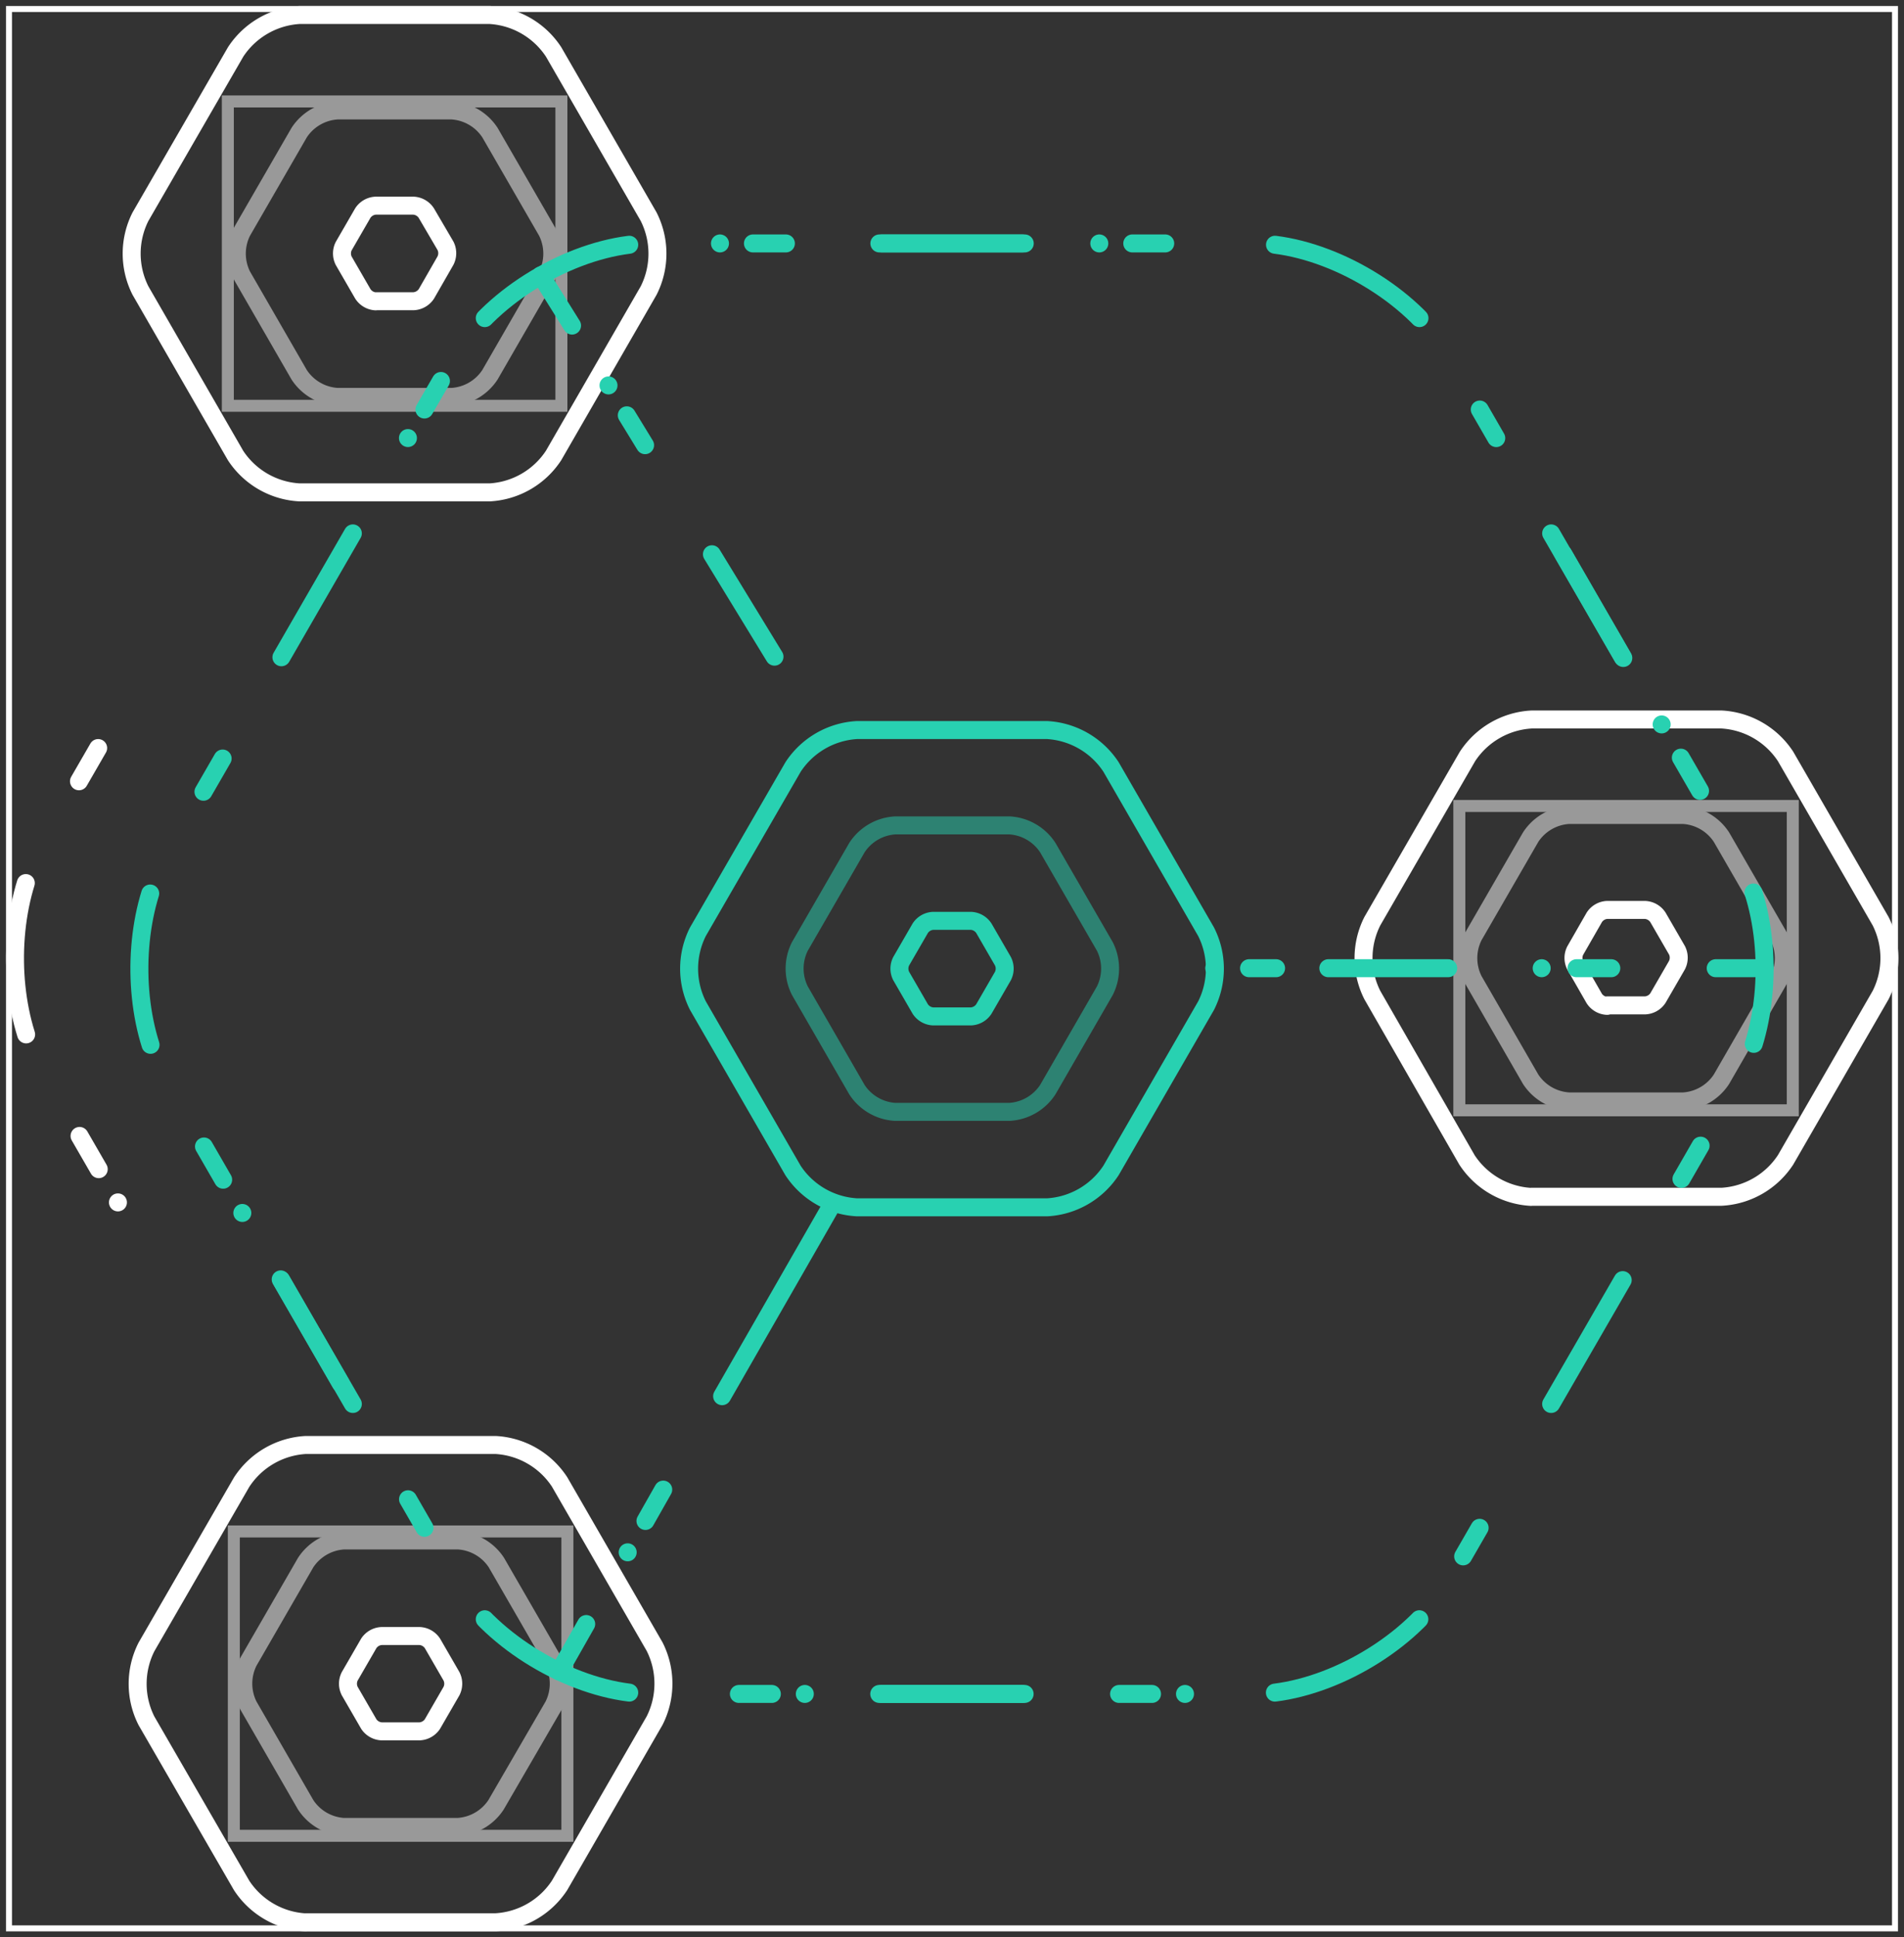 <svg id="Layer_1" data-name="Layer 1" xmlns="http://www.w3.org/2000/svg" xmlns:xlink="http://www.w3.org/1999/xlink" viewBox="0 0 158.86 161.56"><rect x="0" y="0" width="158.86" height="161.56" fill="#333333" stroke="none"/><defs><clipPath id="clip-path" transform="translate(0.5 0.5)"><rect width="157.86" height="160.56" style="fill:none"/></clipPath><clipPath id="clip-path-2" transform="translate(0.5 0.5)"><rect width="157.86" height="160.56" style="fill:none;stroke:#fff;stroke-miterlimit:10"/></clipPath><clipPath id="clip-path-3" transform="translate(0.5 0.5)"><rect x="121.26" y="66.71" width="27.82" height="25.38" style="fill:none;stroke:#fff;stroke-miterlimit:10"/></clipPath><clipPath id="clip-path-4" transform="translate(0.5 0.5)"><rect x="19.01" y="127.21" width="27.83" height="25.38" style="fill:none;stroke:#fff;stroke-miterlimit:10"/></clipPath><clipPath id="clip-path-5" transform="translate(0.5 0.5)"><rect x="18.51" y="7.96" width="27.83" height="25.38" style="fill:none;stroke:#fff;stroke-miterlimit:10"/></clipPath></defs><title>Vector Smart Object</title><g style="clip-path:url(#clip-path)"><g style="clip-path:url(#clip-path-2)"><line x1="9.84" y1="100.27" x2="4.24" y2="90.58" style="fill:none;stroke:#fff;stroke-linecap:round;stroke-linejoin:round;stroke-width:1.5px;stroke-dasharray:0.001,3.2,3.2,9.6"/><path d="M1.68,85.76C0.1,80.73.53,74.28,3,70L10.1,57.71" transform="translate(0.5 0.5)" style="fill:none;stroke:#fff;stroke-linecap:round;stroke-linejoin:round;stroke-width:1.5px;stroke-dasharray:12.8,6.4,0,3.2,3.2,9.6"/><path d="M127.24,99.31a6.84,6.84,0,0,1-5.34-3.08L114,82.48a6.83,6.83,0,0,1,0-6.16l7.94-13.74a6.84,6.84,0,0,1,5.34-3.08h15.87a6.84,6.84,0,0,1,5.33,3.08l7.93,13.74a6.84,6.84,0,0,1,0,6.16l-7.93,13.74a6.83,6.83,0,0,1-5.33,3.08H127.24Z" transform="translate(0.5 0.5)" style="fill:none;stroke:#fff;stroke-linecap:round;stroke-linejoin:round;stroke-width:1.5px"/><g style="opacity:0.5"><g style="clip-path:url(#clip-path-3)"><path d="M130.41,91.35a4.1,4.1,0,0,1-3.2-1.85l-4.76-8.25a4.1,4.1,0,0,1,0-3.7l4.76-8.24a4.1,4.1,0,0,1,3.2-1.85h9.52a4.1,4.1,0,0,1,3.2,1.85l4.76,8.24a4.1,4.1,0,0,1,0,3.7l-4.76,8.25a4.1,4.1,0,0,1-3.2,1.85h-9.52Z" transform="translate(0.5 0.5)" style="fill:none;stroke:#fff;stroke-linecap:round;stroke-linejoin:round;stroke-width:1.5px"/></g><rect x="121.76" y="67.21" width="27.82" height="25.38" style="fill:none;stroke:#fff;stroke-miterlimit:10"/></g><path d="M133.59,83.38a1.36,1.36,0,0,1-1.07-.61L130.93,80a1.36,1.36,0,0,1,0-1.23L132.52,76a1.36,1.36,0,0,1,1.07-.62h3.17a1.37,1.37,0,0,1,1.07.62l1.59,2.75a1.37,1.37,0,0,1,0,1.23l-1.59,2.75a1.36,1.36,0,0,1-1.07.61h-3.17Z" transform="translate(0.5 0.5)" style="fill:none;stroke:#fff;stroke-linecap:round;stroke-linejoin:round;stroke-width:1.5px"/><path d="M25,159.81a6.83,6.83,0,0,1-5.34-3.08L11.72,143a6.82,6.82,0,0,1,0-6.16l7.94-13.74A6.83,6.83,0,0,1,25,120H40.86a6.83,6.83,0,0,1,5.33,3.08l7.93,13.74a6.84,6.84,0,0,1,0,6.16l-7.93,13.74a6.83,6.83,0,0,1-5.33,3.08H25Z" transform="translate(0.5 0.5)" style="fill:none;stroke:#fff;stroke-linecap:round;stroke-linejoin:round;stroke-width:1.5px"/><g style="opacity:0.5"><g style="clip-path:url(#clip-path-4)"><path d="M28.16,151.85A4.1,4.1,0,0,1,25,150l-4.76-8.25a4.1,4.1,0,0,1,0-3.7L25,129.81a4.1,4.1,0,0,1,3.2-1.85h9.52a4.1,4.1,0,0,1,3.2,1.85l4.76,8.24a4.1,4.1,0,0,1,0,3.7L40.89,150a4.1,4.1,0,0,1-3.2,1.85H28.16Z" transform="translate(0.5 0.5)" style="fill:none;stroke:#fff;stroke-linecap:round;stroke-linejoin:round;stroke-width:1.5px"/></g><rect x="19.51" y="127.71" width="27.83" height="25.38" style="fill:none;stroke:#fff;stroke-miterlimit:10"/></g><path d="M31.34,143.88a1.37,1.37,0,0,1-1.07-.61l-1.59-2.75a1.36,1.36,0,0,1,0-1.23l1.59-2.75a1.37,1.37,0,0,1,1.07-.61h3.17a1.37,1.37,0,0,1,1.07.61l1.59,2.75a1.37,1.37,0,0,1,0,1.23l-1.59,2.75a1.37,1.37,0,0,1-1.07.61H31.34Z" transform="translate(0.5 0.5)" style="fill:none;stroke:#fff;stroke-linecap:round;stroke-linejoin:round;stroke-width:1.5px"/><path d="M24.49,40.56a6.83,6.83,0,0,1-5.34-3.08L11.22,23.73a6.83,6.83,0,0,1,0-6.16L19.16,3.83A6.84,6.84,0,0,1,24.49.75H40.36a6.84,6.84,0,0,1,5.33,3.08l7.93,13.74a6.83,6.83,0,0,1,0,6.16L45.69,37.48a6.83,6.83,0,0,1-5.33,3.08H24.49Z" transform="translate(0.5 0.5)" style="fill:none;stroke:#fff;stroke-linecap:round;stroke-linejoin:round;stroke-width:1.5px"/><g style="opacity:0.5"><g style="clip-path:url(#clip-path-5)"><path d="M27.66,32.6a4.1,4.1,0,0,1-3.2-1.85L19.7,22.5a4.1,4.1,0,0,1,0-3.7l4.76-8.24a4.1,4.1,0,0,1,3.2-1.85h9.52a4.1,4.1,0,0,1,3.2,1.85l4.76,8.24a4.1,4.1,0,0,1,0,3.7l-4.76,8.25a4.1,4.1,0,0,1-3.2,1.85H27.66Z" transform="translate(0.5 0.5)" style="fill:none;stroke:#fff;stroke-linecap:round;stroke-linejoin:round;stroke-width:1.5px"/></g><rect x="19.01" y="8.46" width="27.83" height="25.38" style="fill:none;stroke:#fff;stroke-miterlimit:10"/></g><path d="M30.84,24.63A1.37,1.37,0,0,1,29.77,24l-1.59-2.75a1.36,1.36,0,0,1,0-1.23l1.59-2.75a1.37,1.37,0,0,1,1.07-.62H34a1.37,1.37,0,0,1,1.07.62L36.67,20a1.37,1.37,0,0,1,0,1.23L35.08,24a1.37,1.37,0,0,1-1.07.62H30.84Z" transform="translate(0.5 0.5)" style="fill:none;stroke:#fff;stroke-linecap:round;stroke-linejoin:round;stroke-width:1.5px"/></g><rect x="0.5" y="0.5" width="157.86" height="160.56" style="fill:none;stroke:#fff;stroke-miterlimit:10"/></g><line x1="101.31" y1="80.74" x2="106.47" y2="80.74" style="fill:none;stroke:#28d1b1;stroke-linecap:round;stroke-linejoin:round;stroke-width:1.5px;stroke-dasharray:0.001,2.904,2.904,8.711"/><line x1="110.83" y1="80.74" x2="120.83" y2="80.74" style="fill:none;stroke:#28d1b1;stroke-linecap:round;stroke-linejoin:round;stroke-width:1.5px"/><line x1="128.63" y1="80.74" x2="138.79" y2="80.74" style="fill:none;stroke:#28d1b1;stroke-linecap:round;stroke-linejoin:round;stroke-width:1.5px;stroke-dasharray:0.001,2.904,2.904,8.711"/><line x1="143.15" y1="80.74" x2="147.22" y2="80.74" style="fill:none;stroke:#28d1b1;stroke-linecap:round;stroke-linejoin:round;stroke-width:1.5px"/><line x1="59.4" y1="46.22" x2="64.62" y2="54.76" style="fill:none;stroke:#28d1b1;stroke-linecap:round;stroke-linejoin:round;stroke-width:1.5px"/><line x1="45.12" y1="22.97" x2="47.73" y2="27.15" style="fill:none;stroke:#28d1b1;stroke-linecap:round;stroke-linejoin:round;stroke-width:1.5px"/><line x1="50.77" y1="32.14" x2="56.11" y2="40.86" style="fill:none;stroke:#28d1b1;stroke-linecap:round;stroke-linejoin:round;stroke-width:1.5px;stroke-dasharray:0.001,2.922,2.922,8.766"/><line x1="60.25" y1="116.43" x2="69.5" y2="100.31" style="fill:none;stroke:#28d1b1;stroke-linecap:round;stroke-linejoin:round;stroke-width:1.5px"/><line x1="46.66" y1="139.39" x2="48.91" y2="135.43" style="fill:none;stroke:#28d1b1;stroke-linecap:round;stroke-linejoin:round;stroke-width:1.5px"/><line x1="52.37" y1="129.45" x2="57.56" y2="120.3" style="fill:none;stroke:#28d1b1;stroke-linecap:round;stroke-linejoin:round;stroke-width:1.5px;stroke-dasharray:0.001,3.006,3.006,9.017"/><line x1="73.37" y1="20.3" x2="85.3" y2="20.3" style="fill:none;stroke:#28d1b1;stroke-linecap:round;stroke-linejoin:round;stroke-width:1.5px"/><line x1="91.72" y1="20.3" x2="101.8" y2="20.3" style="fill:none;stroke:#28d1b1;stroke-linecap:round;stroke-linejoin:round;stroke-width:1.5px;stroke-dasharray:0.001,2.75,2.75,9.166"/><path d="M105.88,19.91c5.57,0.7,11.8,4.59,14.49,9.25L126.63,40" transform="translate(0.5 0.5)" style="fill:none;stroke:#28d1b1;stroke-linecap:round;stroke-linejoin:round;stroke-width:1.5px;stroke-dasharray:13.749,6.416,0,2.75,2.75,9.166"/><line x1="129.42" y1="44.48" x2="135.39" y2="54.81" style="fill:none;stroke:#28d1b1;stroke-linecap:round;stroke-linejoin:round;stroke-width:1.5px"/><line x1="28.42" y1="115.35" x2="23.42" y2="106.69" style="fill:none;stroke:#28d1b1;stroke-linecap:round;stroke-linejoin:round;stroke-width:1.5px"/><line x1="20.22" y1="101.15" x2="14.62" y2="91.45" style="fill:none;stroke:#28d1b1;stroke-linecap:round;stroke-linejoin:round;stroke-width:1.5px;stroke-dasharray:0.001,3.2,3.2,9.6"/><path d="M12.06,86.63c-1.58-5-1.15-11.48,1.3-15.71l7.12-12.33" transform="translate(0.5 0.5)" style="fill:none;stroke:#28d1b1;stroke-linecap:round;stroke-linejoin:round;stroke-width:1.5px;stroke-dasharray:12.8,6.4,0,3.2,3.2,9.6"/><line x1="85.5" y1="20.3" x2="73.57" y2="20.3" style="fill:none;stroke:#28d1b1;stroke-linecap:round;stroke-linejoin:round;stroke-width:1.5px"/><line x1="60.07" y1="20.3" x2="70.15" y2="20.3" style="fill:none;stroke:#28d1b1;stroke-linecap:round;stroke-linejoin:round;stroke-width:1.5px;stroke-dasharray:0.001,2.75,2.75,9.166"/><path d="M52,19.91c-5.57.7-11.8,4.59-14.49,9.25L31.24,40" transform="translate(0.5 0.5)" style="fill:none;stroke:#28d1b1;stroke-linecap:round;stroke-linejoin:round;stroke-width:1.5px;stroke-dasharray:13.749,6.416,2.75,2.75,0"/><line x1="29.44" y1="44.48" x2="23.48" y2="54.81" style="fill:none;stroke:#28d1b1;stroke-linecap:round;stroke-linejoin:round;stroke-width:1.5px"/><line x1="85.49" y1="141.26" x2="73.56" y2="141.26" style="fill:none;stroke:#28d1b1;stroke-linecap:round;stroke-linejoin:round;stroke-width:1.5px"/><line x1="67.15" y1="141.26" x2="57.06" y2="141.26" style="fill:none;stroke:#28d1b1;stroke-linecap:round;stroke-linejoin:round;stroke-width:1.5px;stroke-dasharray:0.001,2.75,2.75,9.166"/><path d="M52,140.65c-5.57-.7-11.8-4.59-14.49-9.25l-6.26-10.85" transform="translate(0.5 0.5)" style="fill:none;stroke:#28d1b1;stroke-linecap:round;stroke-linejoin:round;stroke-width:1.5px;stroke-dasharray:13.749,6.416,0,2.75,2.75,9.166"/><line x1="29.44" y1="117.08" x2="23.47" y2="106.75" style="fill:none;stroke:#28d1b1;stroke-linecap:round;stroke-linejoin:round;stroke-width:1.5px"/><line x1="130.44" y1="46.21" x2="135.44" y2="54.87" style="fill:none;stroke:#28d1b1;stroke-linecap:round;stroke-linejoin:round;stroke-width:1.5px"/><line x1="138.64" y1="60.41" x2="144.24" y2="70.1" style="fill:none;stroke:#28d1b1;stroke-linecap:round;stroke-linejoin:round;stroke-width:1.5px;stroke-dasharray:0.001,3.2,3.2,9.6"/><path d="M145.8,73.93c1.58,5,1.15,11.48-1.3,15.71L137.38,102" transform="translate(0.5 0.5)" style="fill:none;stroke:#28d1b1;stroke-linecap:round;stroke-linejoin:round;stroke-width:1.5px;stroke-dasharray:12.8,6.4,0,3.2,3.2,9.6"/><line x1="73.36" y1="141.26" x2="85.29" y2="141.26" style="fill:none;stroke:#28d1b1;stroke-linecap:round;stroke-linejoin:round;stroke-width:1.5px"/><line x1="98.87" y1="141.26" x2="88.79" y2="141.26" style="fill:none;stroke:#28d1b1;stroke-linecap:round;stroke-linejoin:round;stroke-width:1.5px;stroke-dasharray:0.001,2.75,2.75,9.166"/><path d="M105.87,140.65c5.57-.7,11.8-4.59,14.49-9.25l6.26-10.85" transform="translate(0.5 0.5)" style="fill:none;stroke:#28d1b1;stroke-linecap:round;stroke-linejoin:round;stroke-width:1.5px;stroke-dasharray:13.749,6.416,2.75,2.75,0,9.166"/><line x1="129.42" y1="117.08" x2="135.39" y2="106.75" style="fill:none;stroke:#28d1b1;stroke-linecap:round;stroke-linejoin:round;stroke-width:1.5px"/><path d="M71,100.18a6.83,6.83,0,0,1-5.34-3.08L57.73,83.36a6.83,6.83,0,0,1,0-6.16l7.94-13.74A6.84,6.84,0,0,1,71,60.38H86.87a6.84,6.84,0,0,1,5.33,3.08l7.93,13.74a6.83,6.83,0,0,1,0,6.16L92.2,97.1a6.83,6.83,0,0,1-5.33,3.08H71Z" transform="translate(0.5 0.5)" style="fill:none;stroke:#28d1b1;stroke-linecap:round;stroke-linejoin:round;stroke-width:1.5px"/><g style="opacity:0.5"><path d="M74.17,92.22A4.1,4.1,0,0,1,71,90.37l-4.76-8.25a4.1,4.1,0,0,1,0-3.7L71,70.18a4.1,4.1,0,0,1,3.2-1.85h9.52a4.1,4.1,0,0,1,3.2,1.85l4.76,8.24a4.1,4.1,0,0,1,0,3.7l-4.76,8.25a4.1,4.1,0,0,1-3.2,1.85H74.17Z" transform="translate(0.5 0.5)" style="fill:none;stroke:#28d1b1;stroke-linecap:round;stroke-linejoin:round;stroke-width:1.5px"/></g><path d="M77.35,84.26a1.37,1.37,0,0,1-1.07-.62l-1.59-2.75a1.36,1.36,0,0,1,0-1.23l1.59-2.75a1.37,1.37,0,0,1,1.07-.62h3.17a1.37,1.37,0,0,1,1.07.62l1.59,2.75a1.37,1.37,0,0,1,0,1.23l-1.59,2.75a1.37,1.37,0,0,1-1.07.62H77.35Z" transform="translate(0.5 0.5)" style="fill:none;stroke:#28d1b1;stroke-linecap:round;stroke-linejoin:round;stroke-width:1.5px"/></svg>